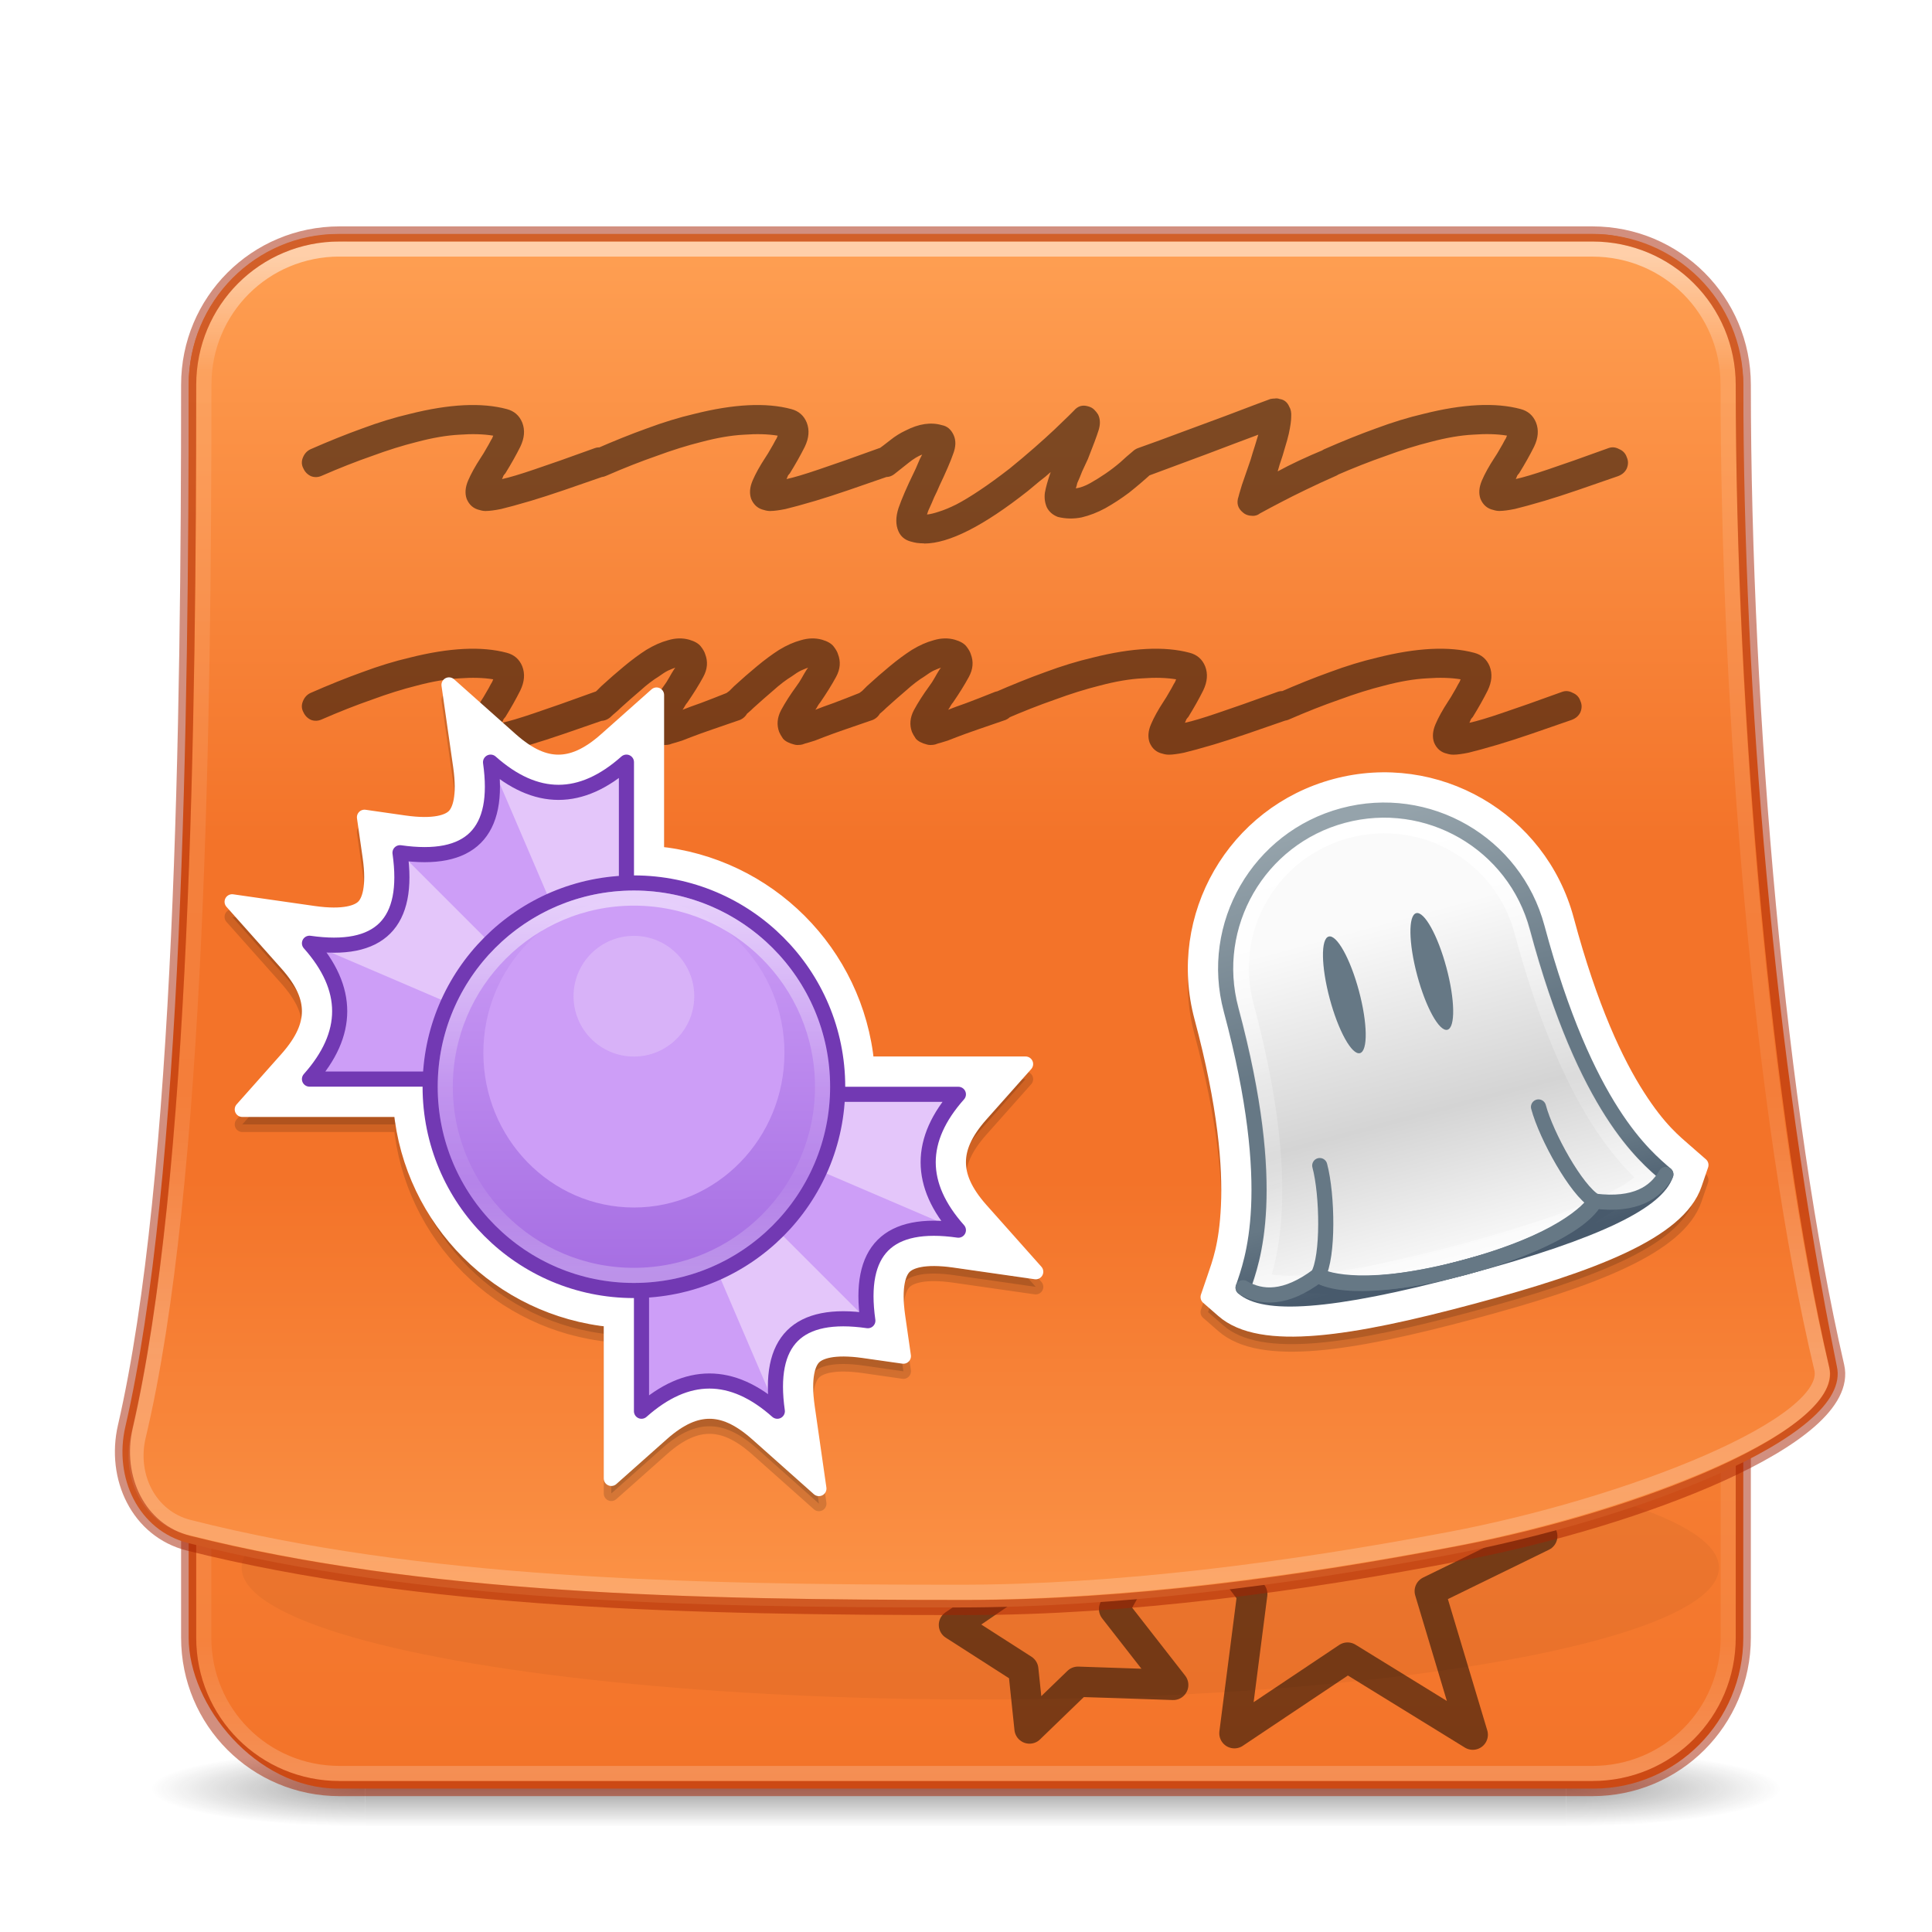 <?xml version="1.0" encoding="UTF-8" standalone="no"?>
<!-- Created with Inkscape (http://www.inkscape.org/) -->

<svg
   width="128"
   height="128"
   viewBox="0 0 33.867 33.867"
   version="1.1"
   id="svg1"
   xml:space="preserve"
   inkscape:version="1.4.2 (ebf0e940d0, 2025-05-08)"
   sodipodi:docname="src.svg"
   inkscape:export-filename="16.svg"
   inkscape:export-xdpi="96"
   inkscape:export-ydpi="96"
   xmlns:inkscape="http://www.inkscape.org/namespaces/inkscape"
   xmlns:sodipodi="http://sodipodi.sourceforge.net/DTD/sodipodi-0.dtd"
   xmlns:xlink="http://www.w3.org/1999/xlink"
   xmlns="http://www.w3.org/2000/svg"
   xmlns:svg="http://www.w3.org/2000/svg"><sodipodi:namedview
     id="namedview1"
     pagecolor="#ffffff"
     bordercolor="#000000"
     borderopacity="0.25"
     inkscape:showpageshadow="2"
     inkscape:pageopacity="0.0"
     inkscape:pagecheckerboard="0"
     inkscape:deskcolor="#d1d1d1"
     inkscape:document-units="px"
     showgrid="false"
     inkscape:current-layer="svg1"><inkscape:page
       x="0"
       y="0"
       width="33.867"
       height="33.867"
       id="page7"
       margin="0"
       bleed="0"
       inkscape:export-filename="64.svg"
       inkscape:export-xdpi="96"
       inkscape:export-ydpi="96" /><inkscape:grid
       id="grid14"
       units="px"
       originx="-59.264"
       originy="0"
       spacingx="0.132"
       spacingy="0.132"
       empcolor="#0099e5"
       empopacity="0.302"
       color="#0099e5"
       opacity="0.078"
       empspacing="2"
       enabled="true"
       visible="false" /></sodipodi:namedview><defs
     id="defs1"><linearGradient
       id="linearGradient162"
       inkscape:collect="always"><stop
         style="stop-color:#ffffff;stop-opacity:1;"
         offset="0"
         id="stop159" /><stop
         style="stop-color:#ffffff;stop-opacity:0.25;"
         offset="0.483"
         id="stop160" /><stop
         style="stop-color:#ffffff;stop-opacity:0.15;"
         offset="0.724"
         id="stop161" /><stop
         style="stop-color:#ffffff;stop-opacity:0.5;"
         offset="1"
         id="stop162" /></linearGradient><linearGradient
       id="linearGradient141"
       inkscape:collect="always"><stop
         style="stop-color:#ffffff;stop-opacity:1;"
         offset="0"
         id="stop138" /><stop
         style="stop-color:#ffffff;stop-opacity:0.25;"
         offset="0.5"
         id="stop139" /><stop
         style="stop-color:#ffffff;stop-opacity:0.15;"
         offset="0.771"
         id="stop140" /><stop
         style="stop-color:#ffffff;stop-opacity:0.5;"
         offset="1"
         id="stop141" /></linearGradient><linearGradient
       id="linearGradient115"
       inkscape:collect="always"><stop
         style="stop-color:#95a3ab;stop-opacity:1;"
         offset="0"
         id="stop112" /><stop
         style="stop-color:#667885;stop-opacity:1;"
         offset="0.5"
         id="stop113" /><stop
         style="stop-color:#667885;stop-opacity:1;"
         offset="0.821"
         id="stop114" /><stop
         style="stop-color:#485a6c;stop-opacity:1;"
         offset="1"
         id="stop115" /></linearGradient><linearGradient
       id="linearGradient103"
       inkscape:collect="always"><stop
         style="stop-color:#fafafa;stop-opacity:1;"
         offset="0"
         id="stop102" /><stop
         style="stop-color:#d4d4d4;stop-opacity:1;"
         offset="0.565"
         id="stop104" /><stop
         style="stop-color:#fafafa;stop-opacity:1;"
         offset="1"
         id="stop103" /></linearGradient><linearGradient
       id="linearGradient3688-166-749-4-0-3-8"><stop
         offset="0"
         style="stop-color:#181818;stop-opacity:1"
         id="stop2883-4-0-1-8" /><stop
         offset="1"
         style="stop-color:#181818;stop-opacity:0"
         id="stop2885-9-2-9-6" /></linearGradient><linearGradient
       id="linearGradient3702-501-757-8-4-1-1"><stop
         offset="0"
         style="stop-color:#181818;stop-opacity:0"
         id="stop2895-8-9-9-1" /><stop
         offset="0.5"
         style="stop-color:#181818;stop-opacity:1"
         id="stop2897-7-8-7-7" /><stop
         offset="1"
         style="stop-color:#181818;stop-opacity:0"
         id="stop2899-4-5-1-5" /></linearGradient><linearGradient
       inkscape:collect="always"
       xlink:href="#linearGradient3702-501-757-8-4-1-1"
       id="linearGradient1"
       gradientUnits="userSpaceOnUse"
       x1="25.058"
       y1="47.028"
       x2="25.058"
       y2="39.999" /><linearGradient
       id="linearGradient65"
       inkscape:collect="always"><stop
         style="stop-color:#ffffff;stop-opacity:1;"
         offset="0"
         id="stop65" /><stop
         style="stop-color:#ffffff;stop-opacity:0.25;"
         offset="0.5"
         id="stop67" /><stop
         style="stop-color:#ffffff;stop-opacity:0.15;"
         offset="0.833"
         id="stop68" /><stop
         style="stop-color:#ffffff;stop-opacity:0.5;"
         offset="1"
         id="stop66" /></linearGradient><linearGradient
       id="linearGradient58"
       inkscape:collect="always"><stop
         style="stop-color:#cd9ef7;stop-opacity:1;"
         offset="0"
         id="stop58" /><stop
         style="stop-color:#a56de2;stop-opacity:1;"
         offset="1"
         id="stop59" /></linearGradient><linearGradient
       id="linearGradient18-6"
       inkscape:collect="always"><stop
         style="stop-color:#ffa154;stop-opacity:1;"
         offset="0"
         id="stop10-2" /><stop
         style="stop-color:#f37329;stop-opacity:1;"
         offset="0.399"
         id="stop26-6" /><stop
         style="stop-color:#f37329;stop-opacity:1;"
         offset="0.611"
         id="stop25-1" /><stop
         style="stop-color:#ffa154;stop-opacity:1;"
         offset="1"
         id="stop16-8" /></linearGradient><linearGradient
       id="linearGradient17-5"
       inkscape:collect="always"><stop
         style="stop-color:#ffa154;stop-opacity:1;"
         offset="0"
         id="stop18-9" /><stop
         style="stop-color:#f37329;stop-opacity:1;"
         offset="1"
         id="stop19-2" /></linearGradient><linearGradient
       inkscape:collect="always"
       xlink:href="#linearGradient58"
       id="linearGradient59"
       x1="-47"
       y1="25"
       x2="-47"
       y2="33"
       gradientUnits="userSpaceOnUse" /><linearGradient
       inkscape:collect="always"
       xlink:href="#linearGradient65"
       id="linearGradient66"
       x1="-47"
       y1="25.911"
       x2="-47"
       y2="32.089"
       gradientUnits="userSpaceOnUse"
       gradientTransform="matrix(0.971,0,0,0.971,-1.358,0.838)" /><linearGradient
       id="linearGradient43-6"><stop
         id="stop40"
         style="stop-color:#ffffff;stop-opacity:1"
         offset="0" /><stop
         id="stop41"
         style="stop-color:#ffffff;stop-opacity:0.235"
         offset="0.084" /><stop
         id="stop42-6"
         style="stop-color:#ffffff;stop-opacity:0.157"
         offset="0.916" /><stop
         id="stop43-4"
         style="stop-color:#ffffff;stop-opacity:0.392"
         offset="1" /></linearGradient><linearGradient
       id="linearGradient38"><stop
         id="stop34"
         style="stop-color:#ffffff;stop-opacity:1"
         offset="0" /><stop
         id="stop35"
         style="stop-color:#ffffff;stop-opacity:0.235"
         offset="0.085" /><stop
         id="stop36"
         style="stop-color:#ffffff;stop-opacity:0.157"
         offset="0.629" /><stop
         id="stop37"
         style="stop-color:#ffffff;stop-opacity:0.5;"
         offset="0.821" /><stop
         id="stop38"
         style="stop-color:#ffffff;stop-opacity:0.392"
         offset="1" /></linearGradient><linearGradient
       inkscape:collect="always"
       xlink:href="#linearGradient17-5"
       id="linearGradient16"
       x1="64"
       y1="14.5"
       x2="64"
       y2="118.5"
       gradientUnits="userSpaceOnUse"
       gradientTransform="matrix(0.262,0,0,0.265,-0.23,0)" /><linearGradient
       inkscape:collect="always"
       xlink:href="#linearGradient18-6"
       id="linearGradient27"
       x1="56"
       y1="14.5"
       x2="56"
       y2="118.5"
       gradientUnits="userSpaceOnUse"
       gradientTransform="matrix(0.265,0,0,0.265,-0.529,0)" /><linearGradient
       inkscape:collect="always"
       xlink:href="#linearGradient38"
       id="linearGradient34"
       x1="62"
       y1="17"
       x2="62"
       y2="105"
       gradientUnits="userSpaceOnUse"
       gradientTransform="matrix(0.265,0,0,0.265,-0.529,0)" /><linearGradient
       inkscape:collect="always"
       xlink:href="#linearGradient43-6"
       id="linearGradient40"
       x1="62"
       y1="16"
       x2="62"
       y2="117"
       gradientUnits="userSpaceOnUse"
       gradientTransform="matrix(0.265,0,0,0.265,-0.529,0)" /><filter
       inkscape:collect="always"
       style="color-interpolation-filters:sRGB"
       id="filter36-8"
       x="-0.029"
       y="-0.163"
       width="1.058"
       height="1.325"><feGaussianBlur
         inkscape:collect="always"
         stdDeviation="0.9"
         id="feGaussianBlur36-8" /></filter><radialGradient
       inkscape:collect="always"
       xlink:href="#linearGradient3688-166-749-4-0-3-8"
       id="radialGradient50"
       gradientUnits="userSpaceOnUse"
       gradientTransform="matrix(2.004,0,0,1.4,27.988,-17.4)"
       cx="4.993"
       cy="43.5"
       fx="4.993"
       fy="43.5"
       r="2.5" /><radialGradient
       inkscape:collect="always"
       xlink:href="#linearGradient3688-166-749-4-0-3-8"
       id="radialGradient51"
       gradientUnits="userSpaceOnUse"
       gradientTransform="matrix(2.004,0,0,1.4,-20.012,-104.4)"
       cx="4.993"
       cy="43.5"
       fx="4.993"
       fy="43.5"
       r="2.5" /><linearGradient
       inkscape:collect="always"
       xlink:href="#linearGradient58"
       id="linearGradient136"
       x1="70.376"
       y1="15.61"
       x2="70.376"
       y2="22.49"
       gradientUnits="userSpaceOnUse" /><linearGradient
       inkscape:collect="always"
       xlink:href="#linearGradient141"
       id="linearGradient138"
       x1="70.376"
       y1="15.875"
       x2="70.376"
       y2="22.225"
       gradientUnits="userSpaceOnUse" /><linearGradient
       inkscape:collect="always"
       xlink:href="#linearGradient103"
       id="linearGradient155"
       x1="84.135"
       y1="16.404"
       x2="84.135"
       y2="22.49"
       gradientUnits="userSpaceOnUse" /><linearGradient
       inkscape:collect="always"
       xlink:href="#linearGradient115"
       id="linearGradient157"
       x1="84.135"
       y1="14.552"
       x2="84.135"
       y2="22.49"
       gradientUnits="userSpaceOnUse" /><linearGradient
       inkscape:collect="always"
       xlink:href="#linearGradient162"
       id="linearGradient159"
       x1="84.135"
       y1="14.817"
       x2="84.135"
       y2="22.49"
       gradientUnits="userSpaceOnUse" /></defs><g
     transform="matrix(0.714,0,0,0.147,-0.212,25.106)"
     id="g50-5"
     style="display:inline"><g
       transform="matrix(1.053,0,0,1.286,-1.263,-13.429)"
       id="g49"
       style="opacity:0.4"><rect
         width="5"
         height="7"
         x="38"
         y="40"
         id="rect47"
         style="fill:url(#radialGradient50);fill-opacity:1;stroke:none" /><rect
         width="5"
         height="7"
         x="-10"
         y="-47"
         transform="scale(-1)"
         id="rect48"
         style="fill:url(#radialGradient51);fill-opacity:1;stroke:none" /><rect
         width="28"
         height="7"
         x="10"
         y="40"
         id="rect49"
         style="fill:url(#linearGradient1);fill-opacity:1;stroke:none" /></g></g><rect
     style="opacity:1;fill:url(#linearGradient16);fill-rule:nonzero;stroke:none;stroke-width:0.27;stroke-linecap:butt;stroke-linejoin:miter;stroke-miterlimit:4;stroke-dasharray:none;stroke-dashoffset:0;stroke-opacity:0.749"
     id="rect4"
     width="27.252"
     height="27.252"
     x="3.307"
     y="4.101"
     ry="2.646"
     rx="2.62" /><g
     id="g53"
     style="stroke-width:2;stroke-dasharray:none"
     transform="matrix(0.265,0,0,0.265,2.0962325e-5,0)"><path
       sodipodi:type="star"
       style="opacity:0.5;fill:none;fill-opacity:1;stroke:#000000;stroke-width:2;stroke-linejoin:round;stroke-dasharray:none;stroke-opacity:1"
       id="path52"
       inkscape:flatsided="false"
       sodipodi:sides="5"
       sodipodi:cx="80"
       sodipodi:cy="96"
       sodipodi:r1="12.323671"
       sodipodi:r2="6.1618357"
       sodipodi:arg1="0.94906344"
       sodipodi:arg2="1.577382"
       inkscape:rounded="0"
       inkscape:randomized="0.1"
       d="m 87.587,106.36 -8.283,-5.103 -7.486,5.008 1.184,-9.209 -3.818,-5.046 7.859,-2.185 2.54,-5.272 3.306,7.425 9.297,1.249 -7.447,3.638 z"
       inkscape:transform-center-x="-0.68656249"
       inkscape:transform-center-y="-0.54367831"
       transform="translate(9.836,8.388)" /><path
       sodipodi:type="star"
       style="opacity:0.5;fill:none;fill-opacity:1;stroke:#000000;stroke-width:2;stroke-linejoin:round;stroke-dasharray:none;stroke-opacity:1"
       id="path53"
       inkscape:flatsided="false"
       sodipodi:sides="5"
       sodipodi:cx="65"
       sodipodi:cy="112"
       sodipodi:r1="7.8102498"
       sodipodi:r2="3.9051249"
       sodipodi:arg1="-0.69473828"
       sodipodi:arg2="-0.066419745"
       inkscape:rounded="0"
       inkscape:randomized="0.1"
       d="m 70.475,107.149 -2.239,3.971 3.915,5.019 -6.302,-0.213 -3.206,3.099 -0.411,-3.911 -4.59,-2.944 4.237,-2.895 0.425,-5.046 4.17,3.816 z"
       inkscape:transform-center-x="0.10444295"
       inkscape:transform-center-y="-0.37245088"
       transform="translate(5.458,-4.682)" /></g><ellipse
     style="opacity:0.2;fill:#000000;fill-opacity:1;stroke:none;stroke-width:1;stroke-linecap:butt;stroke-linejoin:round;stroke-dasharray:none;stroke-opacity:1;filter:url(#filter36-8)"
     id="ellipse29-4"
     cx="30.965"
     cy="53.5"
     ry="6.643"
     rx="37.208"
     transform="matrix(0.348,0,0,0.348,6.408,8.862)" /><path
     id="path38-9"
     style="opacity:0.5;fill:none;stroke:url(#linearGradient40);stroke-width:0.265;stroke-dasharray:none"
     d="m 30.295,25.532 v 3.175 c 0,1.324 -1.057,2.381 -2.381,2.381 H 5.953 c -1.324,0 -2.381,-1.057 -2.381,-2.381 v -2.117"
     sodipodi:nodetypes="cssssc" /><path
     id="rect4296"
     style="opacity:0.5;fill:none;stroke:#a62100;stroke-width:0.265;stroke-dasharray:none"
     d="m 30.559,25.532 v 3.175 c 0,1.466 -1.18,2.646 -2.646,2.646 H 5.953 c -1.466,0 -2.646,-1.18 -2.646,-2.646 v -2.117"
     sodipodi:nodetypes="cssssc" /><path
     id="path16"
     style="opacity:1;fill:url(#linearGradient27);stroke:none;stroke-width:0.265;stroke-dasharray:none"
     d="m 5.953,4.104 c -1.466,0 -2.646,1.18 -2.646,2.646 0,5.805 -0.102,13.889 -1.11,18.261 -0.205,0.888 0.224,1.818 1.109,2.04 4.083,1.024 8.708,1.127 13.495,1.127 2.782,0 5.777,-0.392 8.6,-0.922 3.163,-0.593 7.086,-2.054 6.798,-3.305 -1.096,-5.38 -1.639,-11.816 -1.639,-17.202 0,-1.466 -1.18,-2.646 -2.646,-2.646 h -11.113 z"
     sodipodi:nodetypes="ssssssssscs" /><path
     id="path30-8"
     style="opacity:0.5;fill:none;stroke:url(#linearGradient34);stroke-width:0.265;stroke-dasharray:none"
     d="m 5.953,4.366 h 10.848 11.113 c 1.322,0 2.379,1.056 2.379,2.379 0,5.738 0.587,12.822 1.64,17.242 0.234,0.982 -3.37,2.404 -6.532,3.001 -2.815,0.531 -5.811,0.924 -8.599,0.924 -4.81,0 -9.444,-0.112 -13.495,-1.14 C 2.614,26.595 2.259,25.871 2.424,25.177 3.478,20.758 3.574,12.484 3.574,6.744 c 0,-1.322 1.056,-2.379 2.379,-2.379 z"
     sodipodi:nodetypes="scsssssssss" /><path
     id="rect16"
     style="opacity:0.5;fill:none;stroke:#a62100;stroke-width:0.265;stroke-dasharray:none"
     d="m 5.953,4.101 c -1.466,0 -2.646,1.18 -2.646,2.646 0,5.804 -0.102,13.89 -1.11,18.263 -0.205,0.889 0.225,1.819 1.11,2.042 4.083,1.024 8.84,1.127 13.626,1.127 2.851,0 5.879,-0.412 8.724,-0.962 3.019,-0.583 6.829,-2.015 6.541,-3.265 -1.008,-4.372 -1.639,-11.401 -1.639,-17.205 0,-1.466 -1.18,-2.646 -2.646,-2.646 H 16.933 Z"
     sodipodi:nodetypes="ssssssssscs" /><path
     d="m 8.52,8.958 q -0.059,0 -0.11,-0.017 -0.161,-0.034 -0.229,-0.195 -0.051,-0.144 0.025,-0.322 0.076,-0.178 0.22,-0.398 0.051,-0.076 0.093,-0.152 0.051,-0.085 0.085,-0.152 0.025,-0.034 0.042,-0.085 -0.254,-0.042 -0.593,-0.017 -0.33,0.017 -0.745,0.127 -0.373,0.093 -0.787,0.246 -0.415,0.144 -0.881,0.347 -0.093,0.042 -0.186,0.008 -0.093,-0.042 -0.135,-0.135 -0.051,-0.093 -0.008,-0.195 0.042,-0.102 0.135,-0.144 0.483,-0.212 0.906,-0.364 0.432,-0.161 0.83,-0.254 1.041,-0.262 1.702,-0.085 0.195,0.051 0.271,0.237 0.076,0.195 -0.034,0.423 -0.11,0.22 -0.262,0.466 -0.017,0.017 -0.034,0.042 -0.008,0.025 -0.025,0.059 0.195,-0.042 0.567,-0.169 0.381,-0.127 1.058,-0.373 0.093,-0.034 0.186,0.017 0.102,0.042 0.135,0.144 0.042,0.093 0,0.195 -0.042,0.093 -0.152,0.135 -0.389,0.135 -0.711,0.246 -0.322,0.11 -0.576,0.186 -0.347,0.102 -0.525,0.144 -0.169,0.034 -0.262,0.034 z m 4.987,0 q -0.059,0 -0.11,-0.017 -0.161,-0.034 -0.229,-0.195 -0.051,-0.144 0.025,-0.322 0.076,-0.178 0.22,-0.398 0.051,-0.076 0.093,-0.152 0.051,-0.085 0.085,-0.152 0.025,-0.034 0.042,-0.085 -0.254,-0.042 -0.593,-0.017 -0.33,0.017 -0.745,0.127 -0.373,0.093 -0.787,0.246 -0.415,0.144 -0.881,0.347 -0.093,0.042 -0.186,0.008 -0.093,-0.042 -0.135,-0.135 -0.051,-0.093 -0.008,-0.195 0.042,-0.102 0.135,-0.144 0.483,-0.212 0.906,-0.364 0.432,-0.161 0.83,-0.254 1.041,-0.262 1.702,-0.085 0.195,0.051 0.271,0.237 0.076,0.195 -0.034,0.423 -0.11,0.22 -0.262,0.466 -0.017,0.017 -0.034,0.042 -0.008,0.025 -0.025,0.059 0.195,-0.042 0.567,-0.169 0.381,-0.127 1.058,-0.373 0.093,-0.034 0.186,0.017 0.102,0.042 0.135,0.144 0.042,0.093 0,0.195 -0.042,0.093 -0.152,0.135 -0.389,0.135 -0.711,0.246 -0.322,0.11 -0.576,0.186 -0.347,0.102 -0.525,0.144 -0.169,0.034 -0.262,0.034 z m 2.692,0.567 q -0.068,0 -0.127,-0.008 -0.051,-0.008 -0.11,-0.025 -0.152,-0.042 -0.212,-0.178 -0.076,-0.169 0,-0.406 0.085,-0.246 0.271,-0.627 0.034,-0.068 0.068,-0.152 0.034,-0.085 0.076,-0.161 -0.11,0.042 -0.237,0.144 -0.119,0.093 -0.246,0.195 -0.085,0.068 -0.186,0.051 -0.11,-0.017 -0.178,-0.093 -0.068,-0.085 -0.051,-0.186 0.017,-0.102 0.093,-0.178 0.119,-0.085 0.246,-0.186 0.127,-0.102 0.271,-0.169 0.347,-0.178 0.635,-0.093 0.135,0.025 0.203,0.169 0.068,0.144 -0.008,0.339 -0.068,0.195 -0.237,0.55 -0.042,0.102 -0.093,0.203 -0.042,0.102 -0.085,0.195 -0.017,0.034 -0.025,0.059 -0.008,0.025 -0.017,0.051 0.085,-0.008 0.212,-0.051 0.135,-0.042 0.305,-0.127 0.178,-0.093 0.406,-0.246 0.229,-0.152 0.525,-0.381 0.229,-0.186 0.432,-0.364 0.203,-0.178 0.356,-0.322 0.152,-0.144 0.246,-0.237 0.093,-0.093 0.093,-0.093 0.102,-0.119 0.246,-0.076 0.068,0.017 0.11,0.059 0.042,0.042 0.068,0.085 0.059,0.119 0.008,0.279 -0.051,0.161 -0.186,0.5 -0.051,0.11 -0.102,0.22 -0.042,0.11 -0.085,0.203 -0.008,0.042 -0.025,0.093 0.119,-0.017 0.254,-0.093 0.135,-0.076 0.271,-0.169 0.135,-0.093 0.254,-0.195 0.119,-0.11 0.212,-0.186 0.085,-0.076 0.186,-0.068 0.102,0.008 0.178,0.085 0.068,0.085 0.059,0.186 0,0.102 -0.085,0.178 -0.195,0.178 -0.398,0.339 -0.203,0.152 -0.415,0.271 -0.203,0.11 -0.415,0.161 -0.212,0.042 -0.415,-0.008 -0.135,-0.051 -0.195,-0.169 -0.051,-0.119 -0.034,-0.254 0.025,-0.144 0.102,-0.364 -0.093,0.085 -0.195,0.161 -0.093,0.076 -0.203,0.169 -1.168,0.923 -1.82,0.923 z m 5.757,-0.483 q -0.102,0 -0.169,-0.059 -0.135,-0.11 -0.076,-0.279 0,-0.008 0.059,-0.203 0.068,-0.195 0.152,-0.44 0.042,-0.144 0.076,-0.246 0.034,-0.11 0.059,-0.195 -0.178,0.068 -0.406,0.152 -0.229,0.085 -0.491,0.186 -0.254,0.093 -0.525,0.195 -0.271,0.102 -0.525,0.195 -0.093,0.034 -0.186,-0.008 -0.102,-0.051 -0.144,-0.152 -0.034,-0.093 0.017,-0.186 0.042,-0.102 0.144,-0.144 0.381,-0.135 0.787,-0.288 0.415,-0.152 0.754,-0.279 0.339,-0.127 0.559,-0.212 0.229,-0.085 0.229,-0.085 0.042,-0.008 0.076,-0.008 0.042,-0.008 0.085,0.008 0.119,0.017 0.169,0.135 0.042,0.068 0.034,0.178 0,0.102 -0.042,0.296 -0.025,0.11 -0.068,0.246 -0.034,0.127 -0.093,0.296 -0.008,0.034 -0.017,0.059 -0.008,0.025 -0.017,0.059 0.339,-0.186 0.83,-0.389 0.093,-0.042 0.186,0 0.093,0.034 0.135,0.127 0.051,0.093 0.008,0.195 -0.042,0.102 -0.135,0.144 -0.288,0.127 -0.533,0.246 -0.246,0.119 -0.423,0.212 -0.212,0.11 -0.381,0.203 -0.051,0.042 -0.127,0.042 z m 4.335,-0.085 q -0.059,0 -0.11,-0.017 -0.161,-0.034 -0.229,-0.195 -0.051,-0.144 0.025,-0.322 0.076,-0.178 0.22,-0.398 0.051,-0.076 0.093,-0.152 0.051,-0.085 0.085,-0.152 0.025,-0.034 0.042,-0.085 -0.254,-0.042 -0.593,-0.017 -0.33,0.017 -0.745,0.127 -0.373,0.093 -0.787,0.246 -0.415,0.144 -0.881,0.347 -0.093,0.042 -0.186,0.008 -0.093,-0.042 -0.135,-0.135 -0.051,-0.093 -0.008,-0.195 0.042,-0.102 0.135,-0.144 0.483,-0.212 0.906,-0.364 0.432,-0.161 0.83,-0.254 1.041,-0.262 1.702,-0.085 0.195,0.051 0.271,0.237 0.076,0.195 -0.034,0.423 -0.11,0.22 -0.262,0.466 -0.017,0.017 -0.034,0.042 -0.008,0.025 -0.025,0.059 0.195,-0.042 0.567,-0.169 0.381,-0.127 1.058,-0.373 0.093,-0.034 0.186,0.017 0.102,0.042 0.135,0.144 0.042,0.093 0,0.195 -0.042,0.093 -0.152,0.135 -0.389,0.135 -0.711,0.246 -0.322,0.11 -0.576,0.186 -0.347,0.102 -0.525,0.144 -0.169,0.034 -0.262,0.034 z"
     id="text51"
     style="font-size:32px;font-family:'Redacted Script';-inkscape-font-specification:'Redacted Script';opacity:0.5;stroke-width:0.265;stroke-linejoin:round"
     aria-label="trans" /><path
     d="m 8.52,13.229 q -0.059,0 -0.11,-0.017 -0.161,-0.034 -0.229,-0.195 -0.051,-0.144 0.025,-0.322 0.076,-0.178 0.22,-0.398 0.051,-0.076 0.093,-0.152 0.051,-0.085 0.085,-0.152 0.025,-0.034 0.042,-0.085 -0.254,-0.042 -0.593,-0.017 -0.33,0.017 -0.745,0.127 -0.373,0.093 -0.787,0.246 -0.415,0.144 -0.881,0.347 -0.093,0.042 -0.186,0.009 -0.093,-0.042 -0.135,-0.135 -0.051,-0.093 -0.008,-0.195 0.042,-0.102 0.135,-0.144 0.483,-0.212 0.906,-0.364 0.432,-0.161 0.83,-0.254 1.041,-0.262 1.702,-0.085 0.195,0.051 0.271,0.237 0.076,0.195 -0.034,0.423 -0.11,0.22 -0.262,0.466 -0.017,0.017 -0.034,0.042 -0.008,0.025 -0.025,0.059 0.195,-0.042 0.567,-0.169 0.381,-0.127 1.058,-0.373 0.093,-0.034 0.186,0.017 0.102,0.042 0.135,0.144 0.042,0.093 0,0.195 -0.042,0.093 -0.152,0.135 -0.389,0.135 -0.711,0.246 -0.322,0.11 -0.576,0.186 -0.347,0.102 -0.525,0.144 -0.169,0.034 -0.262,0.034 z m 3.141,-0.169 q -0.042,0 -0.068,-0.009 -0.135,-0.034 -0.195,-0.102 -0.051,-0.076 -0.068,-0.119 -0.068,-0.186 0.034,-0.381 0.11,-0.203 0.271,-0.423 0.051,-0.068 0.093,-0.144 0.042,-0.076 0.085,-0.144 0.008,-0.009 0.025,-0.034 -0.051,0.017 -0.127,0.051 -0.068,0.034 -0.161,0.102 -0.152,0.093 -0.322,0.246 -0.169,0.144 -0.347,0.305 -0.042,0.042 -0.093,0.085 -0.042,0.034 -0.085,0.076 -0.076,0.068 -0.178,0.068 -0.11,-0.009 -0.178,-0.093 -0.076,-0.076 -0.068,-0.178 0.008,-0.11 0.085,-0.178 0.042,-0.042 0.093,-0.076 0.042,-0.042 0.085,-0.085 0.203,-0.186 0.398,-0.347 0.203,-0.169 0.389,-0.288 0.195,-0.119 0.381,-0.169 0.195,-0.059 0.373,-0.009 0.144,0.042 0.203,0.119 0.059,0.076 0.076,0.135 0.076,0.195 -0.034,0.398 -0.11,0.203 -0.279,0.449 -0.017,0.017 -0.042,0.059 -0.017,0.034 -0.042,0.068 0.127,-0.051 0.322,-0.119 0.203,-0.076 0.5,-0.195 0.11,-0.034 0.203,0.017 0.093,0.042 0.127,0.144 0.042,0.093 -0.008,0.195 -0.042,0.093 -0.135,0.135 -0.271,0.093 -0.491,0.169 -0.22,0.076 -0.373,0.135 -0.085,0.034 -0.152,0.059 -0.059,0.017 -0.11,0.034 -0.068,0.017 -0.11,0.034 -0.034,0.009 -0.076,0.009 z m 2.328,0 q -0.042,0 -0.068,-0.009 -0.135,-0.034 -0.195,-0.102 -0.051,-0.076 -0.068,-0.119 -0.068,-0.186 0.034,-0.381 0.11,-0.203 0.271,-0.423 0.051,-0.068 0.093,-0.144 0.042,-0.076 0.085,-0.144 0.008,-0.009 0.025,-0.034 -0.051,0.017 -0.127,0.051 -0.068,0.034 -0.161,0.102 -0.152,0.093 -0.322,0.246 -0.169,0.144 -0.347,0.305 -0.042,0.042 -0.093,0.085 -0.042,0.034 -0.085,0.076 -0.076,0.068 -0.178,0.068 -0.11,-0.009 -0.178,-0.093 -0.076,-0.076 -0.068,-0.178 0.008,-0.11 0.085,-0.178 0.042,-0.042 0.093,-0.076 0.042,-0.042 0.085,-0.085 0.203,-0.186 0.398,-0.347 0.203,-0.169 0.389,-0.288 0.195,-0.119 0.381,-0.169 0.195,-0.059 0.373,-0.009 0.144,0.042 0.203,0.119 0.059,0.076 0.076,0.135 0.076,0.195 -0.034,0.398 -0.11,0.203 -0.279,0.449 -0.017,0.017 -0.042,0.059 -0.017,0.034 -0.042,0.068 0.127,-0.051 0.322,-0.119 0.203,-0.076 0.5,-0.195 0.11,-0.034 0.203,0.017 0.093,0.042 0.127,0.144 0.042,0.093 -0.008,0.195 -0.042,0.093 -0.135,0.135 -0.271,0.093 -0.491,0.169 -0.22,0.076 -0.373,0.135 -0.085,0.034 -0.152,0.059 -0.059,0.017 -0.11,0.034 -0.068,0.017 -0.11,0.034 -0.034,0.009 -0.076,0.009 z m 2.328,0 q -0.042,0 -0.068,-0.009 -0.135,-0.034 -0.195,-0.102 -0.051,-0.076 -0.068,-0.119 -0.068,-0.186 0.034,-0.381 0.11,-0.203 0.271,-0.423 0.051,-0.068 0.093,-0.144 0.042,-0.076 0.085,-0.144 0.008,-0.009 0.025,-0.034 -0.051,0.017 -0.127,0.051 -0.068,0.034 -0.161,0.102 -0.152,0.093 -0.322,0.246 -0.169,0.144 -0.347,0.305 -0.042,0.042 -0.093,0.085 -0.042,0.034 -0.085,0.076 -0.076,0.068 -0.178,0.068 -0.11,-0.009 -0.178,-0.093 -0.076,-0.076 -0.068,-0.178 0.008,-0.11 0.085,-0.178 0.042,-0.042 0.093,-0.076 0.042,-0.042 0.085,-0.085 0.203,-0.186 0.398,-0.347 0.203,-0.169 0.389,-0.288 0.195,-0.119 0.381,-0.169 0.195,-0.059 0.373,-0.009 0.144,0.042 0.203,0.119 0.059,0.076 0.076,0.135 0.076,0.195 -0.034,0.398 -0.11,0.203 -0.279,0.449 -0.017,0.017 -0.042,0.059 -0.017,0.034 -0.042,0.068 0.127,-0.051 0.322,-0.119 0.203,-0.076 0.5,-0.195 0.11,-0.034 0.203,0.017 0.093,0.042 0.127,0.144 0.042,0.093 -0.008,0.195 -0.042,0.093 -0.135,0.135 -0.271,0.093 -0.491,0.169 -0.22,0.076 -0.373,0.135 -0.085,0.034 -0.152,0.059 -0.059,0.017 -0.11,0.034 -0.068,0.017 -0.11,0.034 -0.034,0.009 -0.076,0.009 z m 4.174,0.169 q -0.059,0 -0.11,-0.017 -0.161,-0.034 -0.229,-0.195 -0.051,-0.144 0.025,-0.322 0.076,-0.178 0.22,-0.398 0.051,-0.076 0.093,-0.152 0.051,-0.085 0.085,-0.152 0.025,-0.034 0.042,-0.085 -0.254,-0.042 -0.593,-0.017 -0.33,0.017 -0.745,0.127 -0.373,0.093 -0.787,0.246 -0.415,0.144 -0.881,0.347 -0.093,0.042 -0.186,0.009 -0.093,-0.042 -0.135,-0.135 -0.051,-0.093 -0.008,-0.195 0.042,-0.102 0.135,-0.144 0.483,-0.212 0.906,-0.364 0.432,-0.161 0.83,-0.254 1.041,-0.262 1.702,-0.085 0.195,0.051 0.271,0.237 0.076,0.195 -0.034,0.423 -0.11,0.22 -0.262,0.466 -0.017,0.017 -0.034,0.042 -0.008,0.025 -0.025,0.059 0.195,-0.042 0.567,-0.169 0.381,-0.127 1.058,-0.373 0.093,-0.034 0.186,0.017 0.102,0.042 0.135,0.144 0.042,0.093 0,0.195 -0.042,0.093 -0.152,0.135 -0.389,0.135 -0.711,0.246 -0.322,0.11 -0.576,0.186 -0.347,0.102 -0.525,0.144 -0.169,0.034 -0.262,0.034 z m 4.987,0 q -0.059,0 -0.11,-0.017 -0.161,-0.034 -0.229,-0.195 -0.051,-0.144 0.025,-0.322 0.076,-0.178 0.22,-0.398 0.051,-0.076 0.093,-0.152 0.051,-0.085 0.085,-0.152 0.025,-0.034 0.042,-0.085 -0.254,-0.042 -0.593,-0.017 -0.33,0.017 -0.745,0.127 -0.373,0.093 -0.787,0.246 -0.415,0.144 -0.881,0.347 -0.093,0.042 -0.186,0.009 -0.093,-0.042 -0.135,-0.135 -0.051,-0.093 -0.008,-0.195 0.042,-0.102 0.135,-0.144 0.483,-0.212 0.906,-0.364 0.432,-0.161 0.83,-0.254 1.041,-0.262 1.702,-0.085 0.195,0.051 0.271,0.237 0.076,0.195 -0.034,0.423 -0.11,0.22 -0.262,0.466 -0.017,0.017 -0.034,0.042 -0.008,0.025 -0.025,0.059 0.195,-0.042 0.567,-0.169 0.381,-0.127 1.058,-0.373 0.093,-0.034 0.186,0.017 0.102,0.042 0.135,0.144 0.042,0.093 0,0.195 -0.042,0.093 -0.152,0.135 -0.389,0.135 -0.711,0.246 -0.322,0.11 -0.576,0.186 -0.347,0.102 -0.525,0.144 -0.169,0.034 -0.262,0.034 z"
     id="text52"
     style="font-size:32px;font-family:'Redacted Script';-inkscape-font-specification:'Redacted Script';opacity:0.5;stroke-width:0.265;stroke-linejoin:round"
     aria-label="rights" /><g
     id="g135"
     transform="translate(-59.264)"><path
       id="path146"
       style="opacity:0.15;fill:#000000;fill-opacity:1;stroke:#000000;stroke-width:0.265;stroke-linecap:round;stroke-linejoin:round;stroke-dasharray:none;stroke-opacity:1"
       d="m 67.135,12.27 0.205,1.43 c 0.076,0.533 -0.017,0.777 -0.115,0.875 -0.098,0.098 -0.342,0.191 -0.875,0.115 l -0.697,-0.1 0.1,0.697 c 0.076,0.533 -0.017,0.777 -0.115,0.875 -0.098,0.098 -0.342,0.191 -0.875,0.115 l -1.43,-0.205 0.961,1.08 c 0.295,0.331 0.395,0.598 0.395,0.838 0,0.24 -0.1,0.508 -0.395,0.84 l -0.783,0.881 h 2.785 c 0.186,1.95 1.734,3.496 3.684,3.684 v 2.785 l 0.881,-0.783 c 0.331,-0.295 0.6,-0.395 0.84,-0.395 0.24,0 0.506,0.1 0.838,0.395 l 1.08,0.961 -0.205,-1.43 c -0.076,-0.533 0.017,-0.777 0.115,-0.875 0.098,-0.098 0.342,-0.191 0.875,-0.115 L 75.1,24.038 75,23.341 c -0.076,-0.534 0.017,-0.775 0.115,-0.873 0.098,-0.098 0.341,-0.191 0.875,-0.115 l 1.43,0.205 -0.961,-1.08 c -0.294,-0.331 -0.395,-0.599 -0.395,-0.84 0,-0.241 0.1,-0.509 0.395,-0.84 l 0.783,-0.881 h -2.785 c -0.187,-1.949 -1.734,-3.497 -3.684,-3.684 v -2.785 l -0.881,0.783 c -0.331,0.295 -0.6,0.395 -0.84,0.395 -0.24,10e-7 -0.506,-0.1 -0.838,-0.395 z" /><path
       id="path145"
       style="opacity:1;fill:#ffffff;fill-opacity:1;stroke:#ffffff;stroke-width:0.265;stroke-linecap:round;stroke-linejoin:round;stroke-dasharray:none;stroke-opacity:1"
       d="m 67.135,12.006 0.205,1.43 c 0.076,0.533 -0.017,0.777 -0.115,0.875 -0.098,0.098 -0.342,0.191 -0.875,0.115 l -0.697,-0.1 0.1,0.697 c 0.076,0.533 -0.017,0.777 -0.115,0.875 -0.098,0.098 -0.342,0.191 -0.875,0.115 l -1.43,-0.205 0.961,1.08 c 0.295,0.331 0.395,0.598 0.395,0.838 0,0.24 -0.1,0.508 -0.395,0.84 l -0.783,0.881 h 2.785 c 0.186,1.95 1.734,3.496 3.684,3.684 v 2.785 l 0.881,-0.783 c 0.331,-0.295 0.6,-0.395 0.84,-0.395 0.24,0 0.506,0.1 0.838,0.395 l 1.08,0.961 -0.205,-1.43 c -0.076,-0.533 0.017,-0.777 0.115,-0.875 0.098,-0.098 0.342,-0.191 0.875,-0.115 L 75.1,23.773 75,23.076 c -0.076,-0.534 0.017,-0.775 0.115,-0.873 0.098,-0.098 0.341,-0.191 0.875,-0.115 l 1.43,0.205 -0.961,-1.08 c -0.294,-0.331 -0.395,-0.599 -0.395,-0.84 0,-0.241 0.1,-0.509 0.395,-0.84 l 0.783,-0.881 h -2.785 c -0.187,-1.949 -1.734,-3.497 -3.684,-3.684 v -2.785 l -0.881,0.783 c -0.331,0.295 -0.6,0.395 -0.84,0.395 -0.24,10e-7 -0.506,-0.1 -0.838,-0.395 z" /><path
       id="path128"
       style="opacity:1;fill:#cd9ef7;fill-opacity:1;stroke:none;stroke-width:0.265;stroke-linecap:round;stroke-linejoin:round;stroke-dasharray:none;stroke-opacity:1"
       d="m 67.863,13.361 c 0.176,1.235 -0.353,1.764 -1.587,1.587 0.176,1.235 -0.353,1.764 -1.587,1.587 0.706,0.794 0.706,1.588 0,2.381 h 5.556 v -5.556 c -0.794,0.706 -1.587,0.706 -2.381,0 z m 2.646,5.821 v 5.556 c 0.794,-0.706 1.587,-0.706 2.381,0 -0.176,-1.235 0.353,-1.764 1.587,-1.587 -0.176,-1.235 0.353,-1.764 1.587,-1.587 -0.706,-0.794 -0.706,-1.587 0,-2.381 z" /><path
       id="path130"
       style="opacity:1;fill:#e4c6fa;fill-opacity:1;stroke:none;stroke-width:0.265;stroke-linecap:round;stroke-linejoin:round;stroke-dasharray:none;stroke-opacity:1"
       d="m 67.863,13.361 2.381,5.556 v -5.556 c -0.794,0.706 -1.587,0.706 -2.381,0 z m 2.381,5.556 -3.969,-3.969 c 0.176,1.235 -0.353,1.764 -1.587,1.587 z m 0.265,0.265 5.556,2.381 c -0.465,-0.677 -0.914,-1.359 0,-2.381 z m 0,0 2.381,5.556 c -0.176,-1.235 0.353,-1.764 1.587,-1.587 z" /><path
       id="path133"
       style="opacity:1;fill:none;fill-opacity:1;stroke:#7239b3;stroke-width:0.265;stroke-linecap:round;stroke-linejoin:round;stroke-dasharray:none;stroke-opacity:1"
       d="m 67.863,13.361 c 0.176,1.235 -0.353,1.764 -1.587,1.587 0.176,1.235 -0.353,1.764 -1.587,1.587 0.706,0.794 0.706,1.588 0,2.381 h 5.556 v -5.556 c -0.794,0.706 -1.587,0.706 -2.381,0 z m 2.646,5.821 v 5.556 c 0.794,-0.706 1.587,-0.706 2.381,0 -0.176,-1.235 0.353,-1.764 1.587,-1.587 -0.176,-1.235 0.353,-1.764 1.587,-1.587 -0.706,-0.794 -0.706,-1.587 0,-2.381 z" /><ellipse
       style="opacity:1;fill:url(#linearGradient136);fill-opacity:1;stroke:#7239b3;stroke-width:0.265;stroke-linecap:round;stroke-linejoin:round;stroke-dasharray:none;stroke-opacity:1"
       id="path127"
       cx="70.376"
       cy="19.05"
       rx="3.572"
       ry="3.572" /><ellipse
       style="opacity:1;fill:#cd9ef7;fill-opacity:1;stroke:none;stroke-width:0.315;stroke-linecap:round;stroke-linejoin:round;stroke-dasharray:none;stroke-opacity:1"
       id="path135"
       cx="70.376"
       cy="18.455"
       rx="2.639"
       ry="2.712" /><circle
       style="opacity:0.5;fill:none;fill-opacity:1;stroke:url(#linearGradient138);stroke-width:0.265;stroke-linecap:round;stroke-linejoin:round;stroke-dasharray:none;stroke-opacity:1"
       id="path134"
       cx="70.376"
       cy="19.05"
       r="3.307" /><circle
       style="opacity:0.5;fill:#e4c6fa;fill-opacity:1;stroke:none;stroke-width:0.302;stroke-linecap:round;stroke-linejoin:round;stroke-dasharray:none;stroke-opacity:1"
       id="path143"
       cx="70.376"
       cy="17.463"
       r="1.058" /><g
       id="g145"><path
         id="path68"
         style="fill:#fafafa;fill-opacity:1;stroke:#fafafa;stroke-width:0.265;stroke-linecap:butt;stroke-linejoin:round;stroke-opacity:1"
         d="m 29.756,4.665 v 1.023 c 0.702,0.063 1.261,0.622 1.323,1.323 h 1.023 l -0.274,0.411 c -0.066,0.098 -0.088,0.177 -0.088,0.25 0,0.073 0.022,0.152 0.088,0.25 l 0.274,0.411 h -0.495 c -0.132,0 -0.184,0.029 -0.21,0.055 -0.026,0.026 -0.055,0.078 -0.055,0.21 V 8.864 H 31.079 c -0.132,0 -0.184,0.029 -0.21,0.055 -0.026,0.026 -0.055,0.078 -0.055,0.21 v 0.495 l -0.411,-0.274 c -0.074,-0.049 -0.137,-0.074 -0.194,-0.083 -0.009,-0.002 -0.019,-0.003 -0.028,-0.004 -0.083,-0.007 -0.167,0.013 -0.278,0.087 l -0.411,0.274 V 8.599 C 28.79,8.536 28.231,7.978 28.168,7.276 h -1.023 l 0.274,-0.411 c 0.016,-0.025 0.03,-0.048 0.041,-0.071 0.039,-0.079 0.051,-0.142 0.045,-0.207 -0.005,-0.065 -0.029,-0.137 -0.087,-0.223 l -0.274,-0.411 h 0.495 c 0.132,-2e-7 0.184,-0.029 0.21,-0.055 0.026,-0.026 0.055,-0.078 0.055,-0.21 V 5.424 h 0.265 c 0.132,0 0.184,-0.029 0.21,-0.055 0.026,-0.026 0.055,-0.078 0.055,-0.21 V 4.665 l 0.411,0.274 c 0.098,0.066 0.177,0.088 0.25,0.088 0.073,0 0.152,-0.022 0.25,-0.088 z" /><g
         id="g68"
         transform="matrix(-0.265,0,0,0.265,17.188,-0.529)"><path
           style="opacity:1;fill:#cd9ef7;fill-opacity:1;stroke:#bc245d;stroke-linecap:butt;stroke-linejoin:round;stroke-opacity:1"
           d="m -47.5,29.5 v 7 c -1,-0.667 -2,-0.667 -3,0 0,-1.333 -0.667,-2 -2,-2 0,-1.333 -0.667,-2 -2,-2 0.667,-1 0.667,-2 0,-3 z"
           id="path57"
           sodipodi:nodetypes="ccccccc" /><path
           style="opacity:1;fill:#cd9ef7;fill-opacity:1;stroke:none;stroke-linecap:butt;stroke-linejoin:round;stroke-opacity:1"
           d="m -46.5,28.5 v -7 c 1,0.667 2,0.667 3,0 0,1.333 0.667,2 2,2 0,1.333 0.667,2 2,2 -0.667,1 -0.667,2 0,3 z"
           id="path56"
           sodipodi:nodetypes="ccccccc" /><path
           style="opacity:1;fill:#e4c6fa;fill-opacity:1;stroke:none;stroke-linecap:butt;stroke-linejoin:round;stroke-opacity:1"
           d="m -46.5,21.5 v 6 l 3,-6 c -1,0.667 -2,0.667 -3,0 z"
           id="path60"
           sodipodi:nodetypes="cccc" /><path
           style="opacity:1;fill:#e4c6fa;fill-opacity:1;stroke:none;stroke-linecap:butt;stroke-linejoin:round;stroke-opacity:1"
           d="m -41.5,23.5 -5,4 7,-2 c -1.333,0 -2,-0.667 -2,-2 z"
           id="path61"
           sodipodi:nodetypes="cccc" /><path
           style="opacity:1;fill:none;fill-opacity:1;stroke:#7239b3;stroke-linecap:butt;stroke-linejoin:round;stroke-opacity:1"
           d="m -46.5,28.5 v -7 c 1,0.667 2,0.667 3,0 0,1.333 0.667,2 2,2 0,1.333 0.667,2 2,2 -0.667,1 -0.667,2 0,3 z"
           id="path62"
           sodipodi:nodetypes="ccccccc" /><path
           style="opacity:1;fill:#e4c6fa;fill-opacity:1;stroke:none;stroke-linecap:butt;stroke-linejoin:round;stroke-opacity:1"
           d="m -54.5,29.5 h 7 l -7,3 c 0.667,-1 0.667,-2 0,-3 z"
           id="path63"
           sodipodi:nodetypes="cccc" /><path
           style="opacity:1;fill:#e4c6fa;fill-opacity:1;stroke:none;stroke-linecap:butt;stroke-linejoin:round;stroke-opacity:1"
           d="m -52.5,34.5 5,-5 -3,7 c 0,-1.333 -0.667,-2 -2,-2 z"
           id="path65"
           sodipodi:nodetypes="cccc" /><path
           style="opacity:1;fill:none;fill-opacity:1;stroke:#7239b3;stroke-linecap:butt;stroke-linejoin:round;stroke-opacity:1"
           d="m -47.5,29.5 v 7 c -1,-0.667 -2,-0.667 -3,0 0,-1.333 -0.667,-2 -2,-2 0,-1.333 -0.667,-2 -2,-2 0.667,-1 0.667,-2 0,-3 z"
           id="path64"
           sodipodi:nodetypes="ccccccc" /><circle
           style="opacity:1;fill:url(#linearGradient59);fill-opacity:1;stroke:#7239b3;stroke-width:1;stroke-linecap:butt;stroke-linejoin:round;stroke-dasharray:none;stroke-opacity:1"
           id="path55"
           cy="29"
           cx="-47"
           r="4.5" /><ellipse
           style="opacity:1;fill:#cd9ef7;fill-opacity:1;stroke:none;stroke-width:1.429;stroke-linecap:butt;stroke-linejoin:round;stroke-opacity:1"
           id="path58"
           cx="-47"
           cy="28.5"
           rx="2.5"
           ry="2.5" /><ellipse
           style="opacity:0.5;fill:none;fill-opacity:1;stroke:url(#linearGradient66);stroke-width:1;stroke-linecap:butt;stroke-linejoin:round;stroke-dasharray:none"
           id="circle65"
           cx="-47"
           cy="29"
           rx="3.514"
           ry="3.514" /></g></g></g><g
     id="g163"
     transform="rotate(-15,53.366,244.47)"><path
       id="path169"
       style="opacity:0.15;fill:#000000;fill-opacity:1;stroke:#000000;stroke-width:0.265;stroke-linecap:round;stroke-linejoin:round;stroke-dasharray:none;stroke-opacity:1"
       d="m 84.066,14.146 c -1.827,0 -3.309,1.479 -3.309,3.307 9.7e-5,1.611 -0.193,2.647 -0.404,3.312 -0.211,0.666 -0.416,0.938 -0.562,1.158 l -0.197,0.293 0.197,0.293 c 0.487,0.731 2.08,0.896 4.275,0.896 2.196,1e-6 3.788,-0.166 4.275,-0.896 l 0.197,-0.293 -0.197,-0.293 c -0.147,-0.221 -0.353,-0.493 -0.564,-1.158 -0.212,-0.665 -0.404,-1.701 -0.404,-3.312 0,-1.827 -1.479,-3.307 -3.307,-3.307 z"
       sodipodi:nodetypes="scccccss" /><path
       id="path152"
       style="opacity:1;fill:#ffffff;fill-opacity:1;stroke:#ffffff;stroke-width:0.265;stroke-linecap:round;stroke-linejoin:round;stroke-dasharray:none;stroke-opacity:1"
       d="m 84.135,13.891 c -1.827,0 -3.309,1.479 -3.309,3.307 9.7e-5,1.611 -0.193,2.647 -0.404,3.312 -0.211,0.666 -0.416,0.938 -0.562,1.158 l -0.197,0.293 0.197,0.293 c 0.487,0.731 2.08,0.896 4.275,0.896 2.196,1e-6 3.788,-0.166 4.275,-0.896 l 0.197,-0.293 -0.197,-0.293 c -0.147,-0.221 -0.353,-0.493 -0.564,-1.158 -0.212,-0.665 -0.404,-1.701 -0.404,-3.312 0,-1.827 -1.479,-3.307 -3.307,-3.307 z"
       sodipodi:nodetypes="scccccss" /><path
       id="path147"
       style="opacity:1;fill:url(#linearGradient155);fill-opacity:1;stroke:url(#linearGradient157);stroke-width:0.265;stroke-linecap:round;stroke-linejoin:round;stroke-dasharray:none;stroke-opacity:1"
       d="m 84.134,14.42 c -1.534,0 -2.778,1.244 -2.778,2.778 1.99e-4,3.307 -0.794,4.366 -1.058,4.763 0.265,0.397 1.323,0.661 3.836,0.661 2.514,1e-6 3.572,-0.265 3.836,-0.661 -0.265,-0.397 -1.058,-1.455 -1.059,-4.763 0,-1.534 -1.244,-2.778 -2.778,-2.778 z"
       sodipodi:nodetypes="scccccss" /><path
       id="path154"
       style="opacity:1;fill:none;fill-opacity:1;stroke:url(#linearGradient159);stroke-width:0.265;stroke-linecap:round;stroke-linejoin:round;stroke-dasharray:none;stroke-opacity:1"
       d="m 84.135,14.695 c -1.386,-1e-6 -2.504,1.116 -2.504,2.502 1.79e-4,2.973 -0.639,4.2 -0.975,4.723 0.011,0.007 0.022,0.014 0.035,0.021 0.095,0.053 0.234,0.108 0.42,0.158 0.557,0.149 1.527,0.246 3.023,0.246 1.497,1e-6 2.467,-0.097 3.023,-0.246 0.186,-0.05 0.325,-0.106 0.42,-0.158 0.013,-0.007 0.024,-0.015 0.035,-0.021 -0.335,-0.522 -0.976,-1.75 -0.977,-4.723 0,-1.386 -1.116,-2.502 -2.502,-2.502 z"
       sodipodi:nodetypes="scccccss" /><path
       id="path162"
       style="opacity:1;fill:#485a6c;fill-opacity:1;stroke:none;stroke-width:0.265;stroke-linecap:round;stroke-linejoin:round;stroke-dasharray:none;stroke-opacity:1"
       d="M 81.621,22.093 80.959,22.225 l 1.323,0.397 z m 5.027,0 -0.661,0.529 L 87.309,22.225 Z" /><path
       id="path150"
       style="opacity:1;fill:none;fill-opacity:1;stroke:#667885;stroke-width:0.265;stroke-linecap:round;stroke-linejoin:round;stroke-dasharray:none;stroke-opacity:1"
       d="m 81.621,22.093 c -0.661,0.265 -1.058,0.132 -1.323,-0.132 m 6.35,0.132 c 0.661,0.265 1.058,0.132 1.323,-0.132 m -6.35,0.132 c 0.397,0.397 1.587,0.529 2.514,0.529 0.926,-1e-6 2.117,-0.132 2.514,-0.529" /><ellipse
       style="opacity:1;fill:#667885;fill-opacity:1;stroke:none;stroke-width:0.265;stroke-linecap:round;stroke-linejoin:round;stroke-dasharray:none;stroke-opacity:1"
       id="path151"
       cx="83.341"
       cy="17.462"
       rx="0.265"
       ry="1.058" /><ellipse
       style="opacity:1;fill:#667885;fill-opacity:1;stroke:none;stroke-width:0.265;stroke-linecap:round;stroke-linejoin:round;stroke-dasharray:none;stroke-opacity:1"
       id="ellipse151"
       cx="84.928"
       cy="17.463"
       rx="0.265"
       ry="1.058" /><path
       id="path164"
       style="opacity:1;fill:none;stroke:#667885;stroke-width:0.265;stroke-linecap:round;stroke-linejoin:round;stroke-dasharray:none;stroke-opacity:1"
       d="m 82.15,20.241 c 0,0.529 -0.265,1.587 -0.529,1.852 0.132,0.132 0.794,0.529 2.514,0.529 1.72,0 2.381,-0.397 2.514,-0.529 -0.265,-0.265 -0.529,-1.323 -0.529,-1.852"
       sodipodi:nodetypes="ccscc" /></g></svg>
